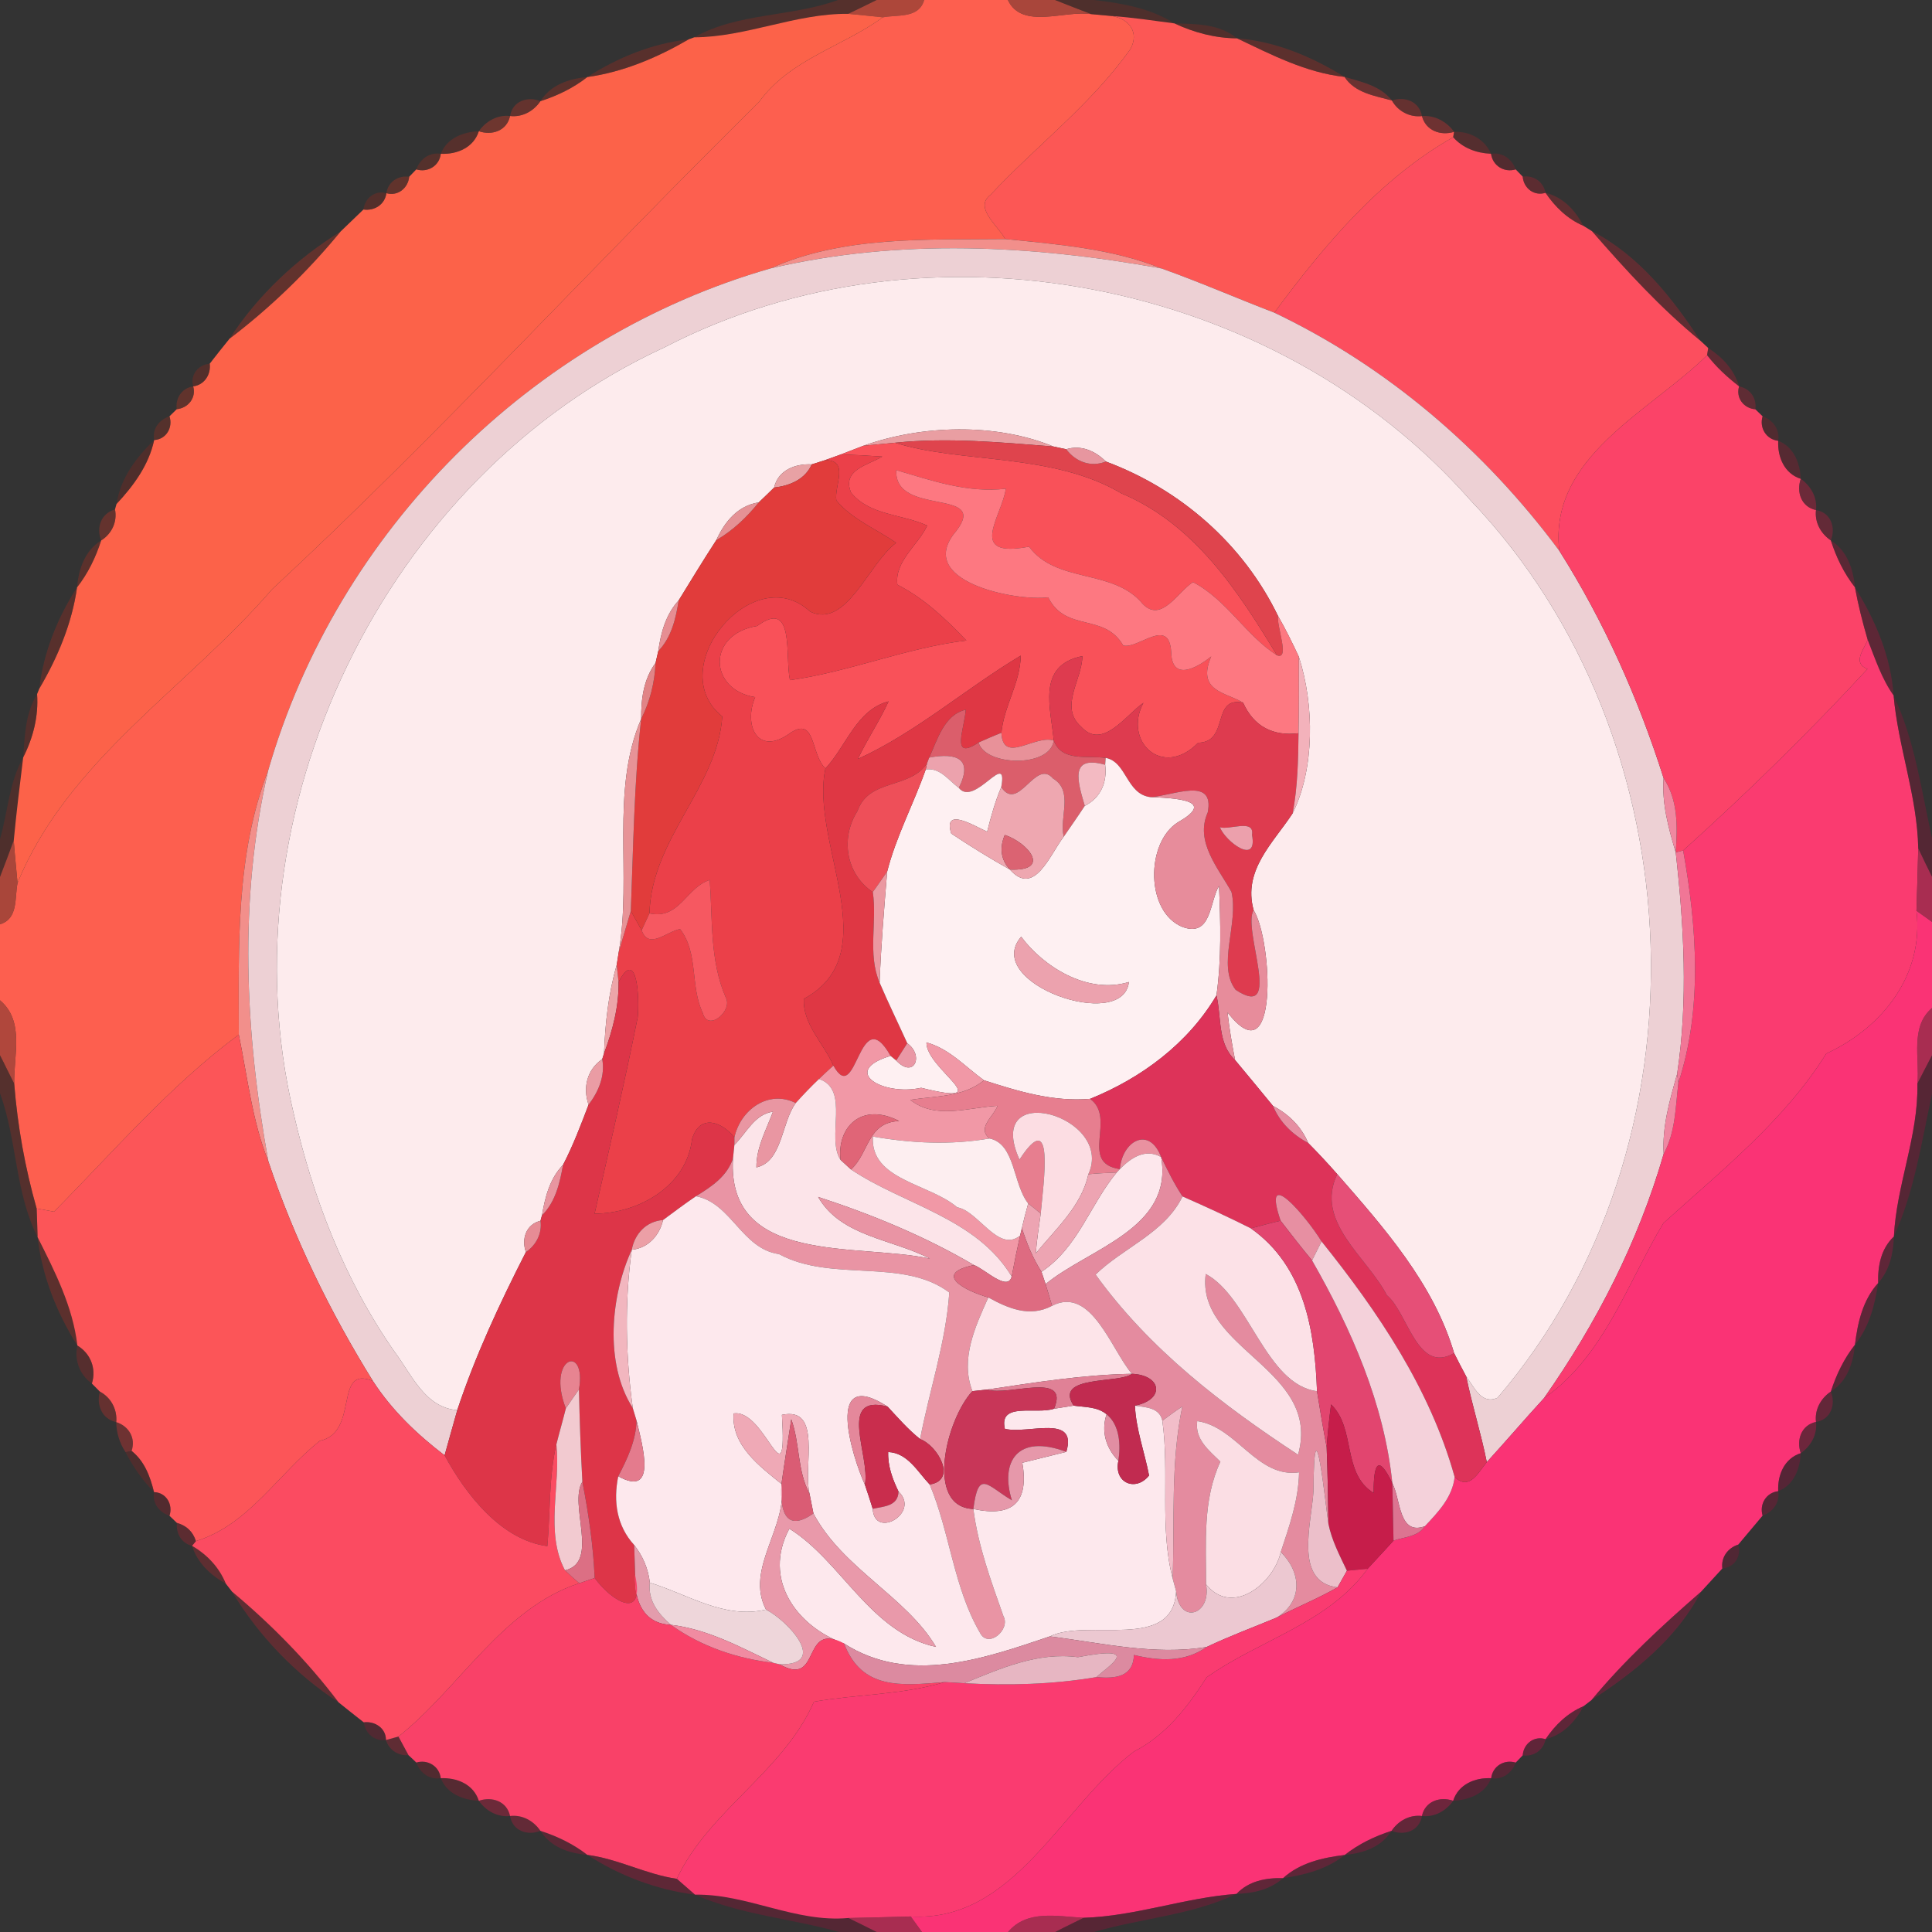 <?xml version="1.0" encoding="UTF-8" ?>
<!DOCTYPE svg PUBLIC "-//W3C//DTD SVG 1.1//EN" "http://www.w3.org/Graphics/SVG/1.1/DTD/svg11.dtd">
<svg width="250pt" height="250pt" viewBox="0 0 250 250" version="1.1" xmlns="http://www.w3.org/2000/svg">
<rect x="0" y="0" width="250" height="250" fill="#333333" stroke="none"/>
<g id="#7a2d257b">
<path fill="#7a2d25" opacity="0.48" d=" M 108.43 0.00 L 113.44 0.00 C 112.22 0.61 110.99 1.20 109.76 1.79 C 102.95 1.72 96.60 4.80 89.83 4.83 C 95.46 1.63 102.42 2.21 108.43 0.00 Z" />
</g>
<g id="#cb4c3dcc">
<path fill="#cb4c3d" opacity="0.80" d=" M 113.44 0.00 L 119.59 0.00 C 118.89 2.42 116.18 1.87 114.24 2.24 C 112.75 2.08 111.25 1.93 109.76 1.79 C 110.99 1.20 112.22 0.61 113.44 0.00 Z" />
</g>
<g id="#fd5f4fff">
<path fill="#fd5f4f" opacity="1.00" d=" M 119.59 0.00 L 130.42 0.00 C 132.25 3.89 137.81 1.28 141.23 1.83 C 141.88 1.89 143.19 2.01 143.84 2.07 C 146.12 2.42 147.45 4.19 146.28 6.34 C 141.25 13.47 134.12 18.85 128.17 25.21 C 125.97 26.87 129.20 29.26 130.07 30.93 C 119.97 31.05 109.15 30.48 99.71 34.73 C 68.68 43.64 43.64 68.69 34.70 99.71 C 30.49 110.58 30.89 122.43 30.90 133.88 C 21.99 140.48 14.75 148.96 6.99 156.79 C 6.42 156.68 5.30 156.48 4.74 156.38 C 3.24 151.10 2.27 145.70 1.84 140.24 C 1.75 136.59 3.22 132.15 0.00 129.44 L 0.00 119.60 C 2.39 118.88 1.88 116.19 2.27 114.26 C 8.76 98.37 24.30 88.92 35.23 76.23 C 57.01 56.02 77.00 34.09 98.21 13.21 C 102.22 7.65 108.96 6.08 114.24 2.24 C 116.18 1.87 118.89 2.42 119.59 0.00 Z" />
</g>
<g id="#c84b3dc9">
<path fill="#c84b3d" opacity="0.79" d=" M 130.42 0.00 L 136.53 0.00 C 138.09 0.63 139.66 1.23 141.23 1.83 C 137.81 1.28 132.25 3.89 130.42 0.00 Z" />
</g>
<g id="#70292271">
<path fill="#702922" opacity="0.44" d=" M 136.53 0.00 L 141.57 0.00 C 145.18 0.42 148.86 1.05 151.98 3.03 C 149.27 2.67 146.57 2.26 143.84 2.07 C 143.19 2.01 141.88 1.89 141.23 1.83 C 139.66 1.23 138.09 0.63 136.53 0.00 Z" />
<path fill="#702922" opacity="0.44" d=" M 0.00 108.57 C 1.02 105.04 1.17 101.26 3.00 98.01 C 2.56 101.59 2.12 105.16 1.78 108.75 C 1.20 110.33 0.61 111.91 0.00 113.48 L 0.00 108.57 Z" />
</g>
<g id="#fc6249fd">
<path fill="#fc6249" opacity="1.00" d=" M 89.83 4.83 C 96.60 4.80 102.95 1.72 109.76 1.79 C 111.25 1.93 112.75 2.08 114.24 2.24 C 108.96 6.08 102.22 7.65 98.21 13.21 C 77.00 34.09 57.01 56.02 35.23 76.23 C 24.30 88.92 8.76 98.37 2.27 114.26 C 2.10 112.42 1.91 110.59 1.78 108.75 C 2.12 105.16 2.56 101.59 3.00 98.01 C 4.29 95.47 5.00 92.68 4.80 89.82 L 5.09 89.10 C 7.46 85.07 9.32 80.66 9.97 76.00 C 11.39 74.19 12.39 72.12 13.09 69.93 C 14.46 69.08 15.20 67.52 14.88 65.92 L 15.08 65.21 C 17.29 62.85 19.26 60.17 19.95 56.94 C 21.52 56.85 22.40 55.31 21.93 53.87 C 22.16 53.64 22.63 53.18 22.87 52.95 C 24.34 52.80 25.42 51.49 25.00 50.00 C 26.45 49.80 27.31 48.47 27.14 47.06 C 27.99 45.97 28.84 44.88 29.71 43.82 C 35.01 39.79 39.83 35.12 44.05 29.98 C 45.04 29.02 46.04 28.06 47.03 27.11 C 48.45 27.32 49.80 26.47 50.00 25.00 C 51.49 25.42 52.80 24.34 52.95 22.87 C 53.18 22.63 53.64 22.16 53.87 21.92 C 55.35 22.37 56.86 21.46 57.04 19.90 C 59.13 20.00 61.28 19.11 61.96 16.98 C 63.68 17.57 65.60 16.91 66.00 15.01 C 67.59 15.19 69.05 14.39 69.93 13.09 C 72.11 12.39 74.19 11.39 76.00 9.97 C 80.66 9.32 85.06 7.45 89.10 5.10 L 89.83 4.83 Z" />
</g>
<g id="#fc5755fe">
<path fill="#fc5755" opacity="1.00" d=" M 143.84 2.07 C 146.57 2.26 149.27 2.67 151.98 3.03 C 154.52 4.22 157.25 4.94 160.07 4.96 C 164.51 7.07 169.01 9.41 173.98 9.95 C 175.34 12.04 177.89 12.39 180.11 13.00 C 180.89 14.40 182.41 15.20 184.00 15.02 C 184.49 16.90 186.40 17.60 188.16 17.06 L 188.04 17.76 C 178.55 23.12 171.31 31.79 164.90 40.46 C 160.02 38.59 155.23 36.49 150.30 34.74 C 143.91 32.16 136.86 31.62 130.07 30.93 C 129.20 29.26 125.97 26.87 128.17 25.21 C 134.12 18.85 141.25 13.47 146.28 6.34 C 147.45 4.19 146.12 2.42 143.84 2.07 Z" />
</g>
<g id="#742a2475">
<path fill="#742a24" opacity="0.46" d=" M 151.98 3.03 C 154.83 3.10 157.78 3.08 160.07 4.96 C 157.25 4.94 154.52 4.22 151.98 3.03 Z" />
</g>
<g id="#7e2f267f">
<path fill="#7e2f26" opacity="0.50" d=" M 76.00 9.97 C 79.95 7.44 84.41 5.61 89.10 5.10 C 85.06 7.45 80.66 9.32 76.00 9.97 Z" />
<path fill="#7e2f26" opacity="0.50" d=" M 5.09 89.10 C 5.62 84.42 7.44 79.95 9.97 76.00 C 9.32 80.66 7.46 85.07 5.09 89.10 Z" />
</g>
<g id="#842e2a85">
<path fill="#842e2a" opacity="0.52" d=" M 160.07 4.96 C 165.05 5.34 169.77 7.34 173.98 9.95 C 169.01 9.41 164.51 7.07 160.07 4.96 Z" />
<path fill="#842e2a" opacity="0.52" d=" M 4.86 160.08 C 7.10 164.53 9.43 169.09 10.01 174.11 C 7.33 169.87 5.44 165.08 4.86 160.08 Z" />
</g>
<g id="#81302782">
<path fill="#813027" opacity="0.51" d=" M 69.93 13.09 C 71.26 10.97 73.63 10.18 76.00 9.97 C 74.19 11.39 72.11 12.39 69.93 13.09 Z" />
<path fill="#813027" opacity="0.51" d=" M 9.97 76.00 C 10.18 73.63 10.97 71.26 13.09 69.93 C 12.39 72.12 11.39 74.19 9.97 76.00 Z" />
</g>
<g id="#93323195">
<path fill="#933231" opacity="0.58" d=" M 173.98 9.95 C 176.18 10.60 178.61 11.08 180.11 13.00 C 177.89 12.39 175.34 12.04 173.98 9.95 Z" />
</g>
<g id="#8d342a8d">
<path fill="#8d342a" opacity="0.55" d=" M 66.00 15.01 C 66.32 13.09 68.25 12.41 69.93 13.09 C 69.05 14.39 67.59 15.19 66.00 15.01 Z" />
<path fill="#8d342a" opacity="0.55" d=" M 13.09 69.93 C 12.43 68.27 13.07 66.43 14.88 65.92 C 15.20 67.52 14.46 69.08 13.09 69.93 Z" />
</g>
<g id="#8d312f8f">
<path fill="#8d312f" opacity="0.56" d=" M 180.11 13.00 C 181.80 12.43 183.66 13.14 184.00 15.02 C 182.41 15.20 180.89 14.40 180.11 13.00 Z" />
</g>
<g id="#97392d98">
<path fill="#97392d" opacity="0.60" d=" M 61.96 16.98 C 62.88 15.67 64.37 14.83 66.00 15.01 C 65.60 16.91 63.68 17.57 61.96 16.98 Z" />
</g>
<g id="#97333399">
<path fill="#973333" opacity="0.60" d=" M 184.00 15.02 C 185.66 14.89 187.20 15.73 188.16 17.06 C 186.40 17.60 184.49 16.90 184.00 15.02 Z" />
<path fill="#973333" opacity="0.60" d=" M 15.04 184.02 C 16.66 184.53 17.60 186.08 17.03 187.75 L 16.24 187.90 C 15.48 186.74 15.06 185.40 15.04 184.02 Z" />
</g>
<g id="#7c2e257d">
<path fill="#7c2e25" opacity="0.49" d=" M 57.04 19.90 C 57.83 17.87 59.92 17.07 61.96 16.98 C 61.28 19.11 59.13 20.00 57.04 19.90 Z" />
</g>
<g id="#7a282a7b">
<path fill="#7a282a" opacity="0.48" d=" M 188.16 17.06 C 190.19 16.98 192.13 18.00 192.94 19.90 C 191.10 19.83 189.28 19.17 188.04 17.76 L 188.16 17.06 Z" />
</g>
<g id="#fc4e5efe">
<path fill="#fc4e5e" opacity="1.00" d=" M 188.04 17.76 C 189.28 19.17 191.10 19.83 192.94 19.90 C 193.15 21.45 194.64 22.37 196.13 21.92 C 196.36 22.15 196.81 22.63 197.04 22.86 C 197.16 24.36 198.51 25.41 199.99 24.95 C 201.24 26.79 202.84 28.34 204.89 29.22 C 205.17 29.40 205.73 29.75 206.01 29.92 C 210.36 34.92 214.86 39.85 220.00 44.06 C 220.26 44.30 220.78 44.79 221.04 45.03 L 220.90 45.97 C 213.39 53.35 200.40 59.13 201.77 71.26 C 192.10 58.25 179.57 47.45 164.90 40.46 C 171.31 31.79 178.55 23.12 188.04 17.76 Z" />
</g>
<g id="#7a2e257b">
<path fill="#7a2e25" opacity="0.48" d=" M 53.87 21.92 C 54.34 20.57 55.58 19.67 57.04 19.90 C 56.86 21.46 55.35 22.37 53.87 21.92 Z" />
<path fill="#7a2e25" opacity="0.48" d=" M 19.95 56.94 C 19.67 55.50 20.60 54.30 21.93 53.87 C 22.40 55.31 21.52 56.85 19.95 56.94 Z" />
</g>
<g id="#75242c77">
<path fill="#75242c" opacity="0.47" d=" M 192.94 19.90 C 194.40 19.66 195.65 20.57 196.13 21.92 C 194.64 22.37 193.15 21.45 192.94 19.90 Z" />
</g>
<g id="#8935288a">
<path fill="#893528" opacity="0.54" d=" M 50.00 25.00 C 50.20 23.54 51.53 22.67 52.95 22.87 C 52.80 24.34 51.49 25.42 50.00 25.00 Z" />
<path fill="#893528" opacity="0.54" d=" M 22.87 52.95 C 22.67 51.53 23.54 50.20 25.00 50.00 C 25.42 51.49 24.34 52.80 22.87 52.95 Z" />
</g>
<g id="#83283085">
<path fill="#832830" opacity="0.52" d=" M 197.04 22.86 C 198.46 22.64 199.73 23.54 199.99 24.95 C 198.51 25.41 197.16 24.36 197.04 22.86 Z" />
</g>
<g id="#772c2478">
<path fill="#772c24" opacity="0.47" d=" M 47.03 27.11 C 47.21 25.64 48.52 24.58 50.00 25.00 C 49.80 26.47 48.45 27.32 47.03 27.11 Z" />
<path fill="#772c24" opacity="0.47" d=" M 25.00 50.00 C 24.57 48.52 25.65 47.18 27.14 47.06 C 27.31 48.47 26.45 49.80 25.00 50.00 Z" />
</g>
<g id="#852a3086">
<path fill="#852a30" opacity="0.53" d=" M 199.99 24.95 C 202.28 25.52 203.83 27.20 204.89 29.22 C 202.84 28.34 201.24 26.79 199.99 24.95 Z" />
<path fill="#852a30" opacity="0.53" d=" M 24.85 200.03 C 26.80 201.16 28.36 202.81 29.22 204.92 C 27.22 203.82 25.56 202.25 24.85 200.03 Z" />
</g>
<g id="#89332a8a">
<path fill="#89332a" opacity="0.54" d=" M 29.71 43.82 C 33.34 38.22 38.40 33.46 44.05 29.98 C 39.83 35.12 35.01 39.79 29.71 43.82 Z" />
</g>
<g id="#8829328a">
<path fill="#882932" opacity="0.54" d=" M 206.01 29.92 C 211.97 32.96 216.44 38.55 220.00 44.06 C 214.86 39.85 210.36 34.92 206.01 29.92 Z" />
<path fill="#882932" opacity="0.54" d=" M 30.02 205.95 C 35.12 210.21 39.81 214.98 43.82 220.29 C 38.24 216.65 33.43 211.64 30.02 205.95 Z" />
</g>
<g id="#f28f8bff">
<path fill="#f28f8b" opacity="1.00" d=" M 99.71 34.73 C 109.15 30.48 119.97 31.05 130.07 30.93 C 136.86 31.62 143.91 32.16 150.30 34.74 C 133.56 31.72 116.44 30.81 99.71 34.73 Z" />
<path fill="#f28f8b" opacity="1.00" d=" M 30.90 133.88 C 30.89 122.43 30.49 110.58 34.70 99.71 C 30.85 116.45 31.71 133.55 34.73 150.30 C 32.63 145.07 32.03 139.37 30.90 133.88 Z" />
</g>
<g id="#edd0d4ff">
<path fill="#edd0d4" opacity="1.00" d=" M 99.71 34.73 C 116.44 30.81 133.56 31.72 150.30 34.74 C 155.23 36.49 160.02 38.59 164.90 40.46 C 179.57 47.45 192.10 58.25 201.77 71.26 C 207.57 80.43 211.99 90.36 215.27 100.69 C 215.03 103.99 215.90 107.16 216.84 110.30 C 217.90 119.82 218.46 129.45 217.02 138.97 C 216.07 142.34 215.07 145.77 215.28 149.31 C 211.99 160.68 206.59 171.23 199.79 180.92 C 197.29 183.65 194.88 186.47 192.39 189.20 C 191.65 185.47 190.49 181.85 189.73 178.12 C 190.75 179.45 191.67 181.82 193.78 180.87 C 221.69 148.30 219.86 95.71 190.27 64.73 C 165.02 36.02 119.98 27.32 85.98 44.95 C 49.66 61.65 28.82 105.13 37.97 143.95 C 40.47 154.95 44.58 165.66 51.07 174.94 C 53.26 177.83 54.97 182.15 59.17 182.47 C 58.63 184.42 58.06 186.37 57.53 188.32 C 53.96 185.60 50.71 182.49 48.26 178.71 C 42.71 169.77 38.09 160.29 34.73 150.30 C 31.71 133.55 30.85 116.45 34.70 99.71 C 43.64 68.69 68.68 43.64 99.71 34.73 Z" />
</g>
<g id="#fdebedff">
<path fill="#fdebed" opacity="1.00" d=" M 85.98 44.95 C 119.98 27.32 165.02 36.02 190.27 64.73 C 219.86 95.71 221.69 148.30 193.78 180.87 C 191.67 181.82 190.75 179.45 189.73 178.12 C 189.19 177.12 188.67 176.10 188.16 175.09 C 185.51 166.10 179.08 158.85 173.04 151.93 C 171.82 150.55 170.57 149.20 169.28 147.90 C 168.39 145.76 166.74 144.17 164.72 143.10 C 163.10 141.11 161.46 139.15 159.82 137.17 C 159.42 135.13 159.07 133.07 158.84 131.00 C 165.50 139.63 164.67 121.69 162.22 117.77 C 160.79 112.60 164.77 109.06 167.27 105.24 C 170.13 99.46 170.09 91.25 168.07 84.98 C 167.23 83.19 166.36 81.40 165.37 79.69 C 160.86 70.38 152.74 63.31 143.10 59.72 C 141.73 58.35 139.90 57.54 137.97 58.13 C 137.55 58.05 136.73 57.87 136.32 57.78 C 128.83 54.71 119.29 54.97 111.72 57.68 C 110.75 58.05 109.78 58.42 108.82 58.80 C 108.30 58.99 107.26 59.36 106.74 59.55 C 106.32 59.68 105.47 59.95 105.04 60.09 C 102.92 59.98 100.68 60.83 100.17 63.09 C 99.51 63.74 98.85 64.38 98.18 65.01 C 95.46 65.43 93.77 67.52 92.69 69.89 C 91.02 72.46 89.42 75.08 87.82 77.69 C 86.15 79.50 85.51 81.88 85.18 84.25 C 85.09 84.64 84.92 85.40 84.83 85.78 C 83.28 87.89 82.94 90.46 82.97 93.02 C 78.95 102.30 81.78 113.25 80.07 123.16 C 80.00 123.59 79.87 124.44 79.80 124.86 C 78.72 128.60 78.31 132.43 78.16 136.31 L 77.93 137.05 C 75.96 138.40 75.39 140.73 76.16 142.95 C 75.16 145.58 74.16 148.22 72.86 150.73 C 71.14 152.50 70.53 154.90 70.13 157.27 L 69.94 157.97 C 68.07 158.42 67.45 160.32 68.05 162.02 C 64.67 168.64 61.51 175.40 59.17 182.47 C 54.97 182.15 53.26 177.83 51.07 174.94 C 44.58 165.66 40.47 154.95 37.97 143.95 C 28.82 105.13 49.66 61.65 85.98 44.95 Z" />
</g>
<g id="#84243486">
<path fill="#842434" opacity="0.53" d=" M 221.04 45.03 C 222.89 46.23 224.41 47.84 225.04 50.00 C 223.51 48.82 222.08 47.50 220.90 45.97 L 221.04 45.03 Z" />
</g>
<g id="#fb4368fe">
<path fill="#fb4368" opacity="1.00" d=" M 201.77 71.26 C 200.40 59.13 213.39 53.35 220.90 45.97 C 222.08 47.50 223.51 48.82 225.04 50.00 C 224.59 51.48 225.63 52.84 227.14 52.96 C 227.37 53.19 227.85 53.64 228.08 53.87 C 227.63 55.35 228.54 56.86 230.10 57.04 C 230.00 59.13 230.89 61.28 233.02 61.96 C 232.43 63.68 233.09 65.60 234.99 66.00 C 234.80 67.59 235.61 69.05 236.91 69.93 C 237.61 72.12 238.61 74.19 240.03 76.00 C 240.45 78.30 241.03 80.56 241.68 82.80 C 241.17 84.09 239.65 85.78 241.65 86.57 C 234.08 94.77 226.09 102.59 217.80 110.05 L 216.84 110.30 C 217.07 106.94 217.16 103.57 215.27 100.69 C 211.99 90.36 207.57 80.43 201.77 71.26 Z" />
</g>
<g id="#87263588">
<path fill="#872635" opacity="0.53" d=" M 225.04 50.00 C 226.46 50.27 227.35 51.53 227.14 52.96 C 225.63 52.84 224.59 51.48 225.04 50.00 Z" />
<path fill="#872635" opacity="0.53" d=" M 49.94 225.16 C 50.35 225.05 51.15 224.83 51.56 224.71 C 51.88 225.32 52.54 226.52 52.86 227.12 C 51.52 227.22 50.34 226.45 49.94 225.16 Z" />
</g>
<g id="#74212d76">
<path fill="#74212d" opacity="0.46" d=" M 228.08 53.87 C 229.43 54.34 230.33 55.58 230.10 57.04 C 228.54 56.86 227.63 55.35 228.08 53.87 Z" />
<path fill="#74212d" opacity="0.46" d=" M 53.87 228.07 C 55.35 227.63 56.85 228.54 57.04 230.10 C 55.58 230.33 54.33 229.42 53.87 228.07 Z" />
</g>
<g id="#e99ea2ff">
<path fill="#e99ea2" opacity="1.00" d=" M 111.72 57.68 C 119.29 54.97 128.83 54.71 136.32 57.78 C 129.50 57.24 122.65 56.59 115.82 57.29 C 114.45 57.41 113.09 57.56 111.72 57.68 Z" />
</g>
<g id="#712a2272">
<path fill="#712a22" opacity="0.45" d=" M 15.08 65.21 C 15.58 61.91 17.61 59.21 19.95 56.94 C 19.26 60.17 17.29 62.85 15.08 65.21 Z" />
</g>
<g id="#f95159ff">
<path fill="#f95159" opacity="1.00" d=" M 111.72 57.68 C 113.09 57.56 114.45 57.41 115.82 57.29 C 124.31 60.00 136.22 58.55 145.12 63.85 C 154.51 67.78 160.18 76.41 165.23 84.79 C 161.17 82.18 158.73 77.60 154.38 75.33 C 152.43 76.52 150.31 80.67 147.87 78.15 C 144.08 73.54 136.73 75.57 133.16 70.74 C 125.02 72.29 129.65 66.83 130.15 63.24 C 125.19 63.82 120.60 62.19 115.98 60.84 C 115.68 66.92 128.08 63.06 123.73 68.72 C 118.18 75.21 131.38 77.83 135.64 77.30 C 137.93 81.87 142.86 79.25 145.35 83.53 C 147.30 84.02 151.29 79.74 151.55 84.38 C 151.63 88.23 154.88 86.45 156.73 84.94 C 154.79 89.48 158.63 89.56 160.86 90.93 C 156.70 90.05 159.13 96.05 155.04 96.11 C 150.43 100.82 145.30 95.92 147.96 90.94 C 145.70 92.50 142.68 97.10 139.91 94.05 C 137.01 91.49 140.02 88.00 140.06 84.90 C 134.04 86.10 136.02 91.78 136.35 95.82 C 133.89 95.04 129.77 98.95 129.58 94.82 C 129.91 91.35 132.04 88.35 132.08 84.84 C 124.96 89.10 118.57 94.76 111.01 98.21 C 112.21 95.66 113.81 93.32 114.98 90.76 C 110.84 91.82 109.50 96.58 106.81 99.44 C 104.83 97.58 105.63 92.39 102.02 95.02 C 97.93 97.81 96.21 93.72 97.72 90.21 C 91.70 89.28 91.43 82.05 97.98 81.00 C 102.90 77.37 101.54 84.93 102.22 88.01 C 109.92 86.94 117.26 83.82 125.05 82.88 C 122.39 80.10 119.58 77.42 116.12 75.66 C 115.73 72.62 118.79 70.57 119.98 68.01 C 116.74 66.51 112.54 66.72 110.13 63.75 C 108.91 60.79 112.27 60.21 114.17 59.08 C 112.39 58.96 110.60 58.86 108.82 58.80 C 109.78 58.42 110.75 58.05 111.72 57.68 Z" />
</g>
<g id="#df444dff">
<path fill="#df444d" opacity="1.00" d=" M 115.82 57.29 C 122.65 56.59 129.50 57.24 136.32 57.78 C 136.73 57.87 137.55 58.05 137.97 58.13 C 139.18 59.75 141.16 60.51 143.10 59.72 C 152.74 63.31 160.86 70.38 165.37 79.69 C 165.18 81.05 166.96 85.47 165.23 84.79 C 160.18 76.41 154.51 67.78 145.12 63.85 C 136.22 58.55 124.31 60.00 115.82 57.29 Z" />
</g>
<g id="#7b22317d">
<path fill="#7b2231" opacity="0.49" d=" M 230.10 57.04 C 232.13 57.83 232.92 59.92 233.02 61.96 C 230.89 61.28 230.00 59.13 230.10 57.04 Z" />
<path fill="#7b2231" opacity="0.49" d=" M 57.04 230.10 C 59.13 230.00 61.28 230.89 61.96 233.02 C 59.92 232.92 57.83 232.12 57.04 230.10 Z" />
</g>
<g id="#e7969fff">
<path fill="#e7969f" opacity="1.00" d=" M 137.97 58.13 C 139.90 57.54 141.73 58.35 143.10 59.72 C 141.16 60.51 139.18 59.75 137.97 58.13 Z" />
</g>
<g id="#eb4049ff">
<path fill="#eb4049" opacity="1.00" d=" M 106.74 59.55 C 107.26 59.36 108.30 58.99 108.82 58.80 C 110.60 58.86 112.39 58.96 114.17 59.08 C 112.27 60.21 108.91 60.79 110.13 63.75 C 112.54 66.72 116.74 66.51 119.98 68.01 C 118.79 70.57 115.73 72.62 116.12 75.66 C 119.58 77.42 122.39 80.10 125.05 82.88 C 117.26 83.82 109.92 86.94 102.22 88.01 C 101.54 84.93 102.90 77.37 97.98 81.00 C 91.43 82.05 91.70 89.28 97.72 90.21 C 96.21 93.72 97.93 97.81 102.02 95.02 C 105.63 92.39 104.83 97.58 106.81 99.44 C 104.76 109.03 114.87 123.38 104.02 129.25 C 103.85 132.54 106.61 135.02 107.84 137.89 C 107.21 138.46 106.59 139.03 105.98 139.62 C 104.93 140.61 103.94 141.66 102.97 142.73 C 99.43 140.96 95.80 143.61 95.03 147.19 C 93.33 145.06 90.53 144.15 89.55 147.40 C 88.86 153.48 82.65 157.02 76.94 157.05 C 78.85 148.61 80.81 140.15 82.52 131.63 C 82.75 129.34 82.50 122.42 80.04 127.07 C 79.98 126.52 79.86 125.41 79.80 124.86 C 79.87 124.44 80.00 123.59 80.07 123.16 C 80.46 121.84 81.24 119.20 81.63 117.88 C 81.98 118.50 82.68 119.75 83.03 120.37 C 83.92 122.95 86.28 120.53 88.00 120.22 C 90.42 123.33 89.28 127.64 90.94 131.07 C 91.58 133.61 94.87 130.77 93.92 129.09 C 91.83 124.30 92.22 118.98 91.84 113.87 C 88.81 114.80 87.92 119.05 84.04 118.19 C 84.29 108.53 92.86 101.80 93.46 92.71 C 85.68 86.48 97.49 72.28 104.84 79.15 C 109.57 81.36 112.34 72.95 115.96 70.24 C 113.37 68.43 110.27 67.23 108.22 64.75 C 107.93 62.83 109.97 59.50 106.74 59.55 Z" />
</g>
<g id="#e8a1a4ff">
<path fill="#e8a1a4" opacity="1.00" d=" M 100.17 63.09 C 100.68 60.83 102.92 59.98 105.04 60.09 C 104.18 62.05 102.17 62.86 100.17 63.09 Z" />
</g>
<g id="#e13c3bff">
<path fill="#e13c3b" opacity="1.00" d=" M 105.04 60.09 C 105.47 59.95 106.32 59.68 106.74 59.55 C 109.97 59.50 107.93 62.83 108.22 64.75 C 110.27 67.23 113.37 68.43 115.96 70.24 C 112.34 72.95 109.57 81.36 104.84 79.15 C 97.49 72.28 85.68 86.48 93.46 92.71 C 92.86 101.80 84.29 108.53 84.04 118.19 C 83.79 118.73 83.28 119.82 83.03 120.37 C 82.68 119.75 81.98 118.50 81.63 117.88 C 81.95 109.59 82.05 101.27 82.97 93.02 C 84.11 90.77 84.72 88.30 84.83 85.78 C 84.92 85.40 85.09 84.64 85.18 84.25 C 86.89 82.47 87.45 80.06 87.82 77.69 C 89.42 75.08 91.02 72.46 92.69 69.89 C 94.84 68.65 96.63 66.93 98.18 65.01 C 98.85 64.38 99.51 63.74 100.17 63.09 C 102.17 62.86 104.18 62.05 105.04 60.09 Z" />
</g>
<g id="#fd7881ff">
<path fill="#fd7881" opacity="1.00" d=" M 115.98 60.84 C 120.60 62.19 125.19 63.82 130.15 63.24 C 129.65 66.83 125.02 72.29 133.16 70.74 C 136.73 75.57 144.08 73.54 147.87 78.15 C 150.31 80.67 152.43 76.52 154.38 75.33 C 158.73 77.60 161.17 82.18 165.23 84.79 C 166.96 85.47 165.18 81.05 165.37 79.69 C 166.36 81.40 167.23 83.19 168.07 84.98 C 168.08 88.28 168.10 91.58 168.03 94.88 C 164.73 95.29 162.24 94.01 160.86 90.93 C 158.63 89.56 154.79 89.48 156.73 84.94 C 154.88 86.45 151.63 88.23 151.55 84.38 C 151.29 79.74 147.30 84.02 145.35 83.53 C 142.86 79.25 137.93 81.87 135.64 77.30 C 131.38 77.83 118.18 75.21 123.73 68.72 C 128.08 63.06 115.68 66.92 115.98 60.84 Z" />
</g>
<g id="#94253e96">
<path fill="#94253e" opacity="0.59" d=" M 233.02 61.96 C 234.33 62.88 235.17 64.37 234.99 66.00 C 233.09 65.60 232.43 63.68 233.02 61.96 Z" />
<path fill="#94253e" opacity="0.59" d=" M 61.96 233.02 C 63.68 232.43 65.60 233.09 66.00 234.99 C 64.37 235.17 62.88 234.33 61.96 233.02 Z" />
</g>
<g id="#e59195ff">
<path fill="#e59195" opacity="1.00" d=" M 92.69 69.89 C 93.77 67.52 95.46 65.43 98.18 65.01 C 96.63 66.93 94.84 68.65 92.69 69.89 Z" />
</g>
<g id="#8a233a8d">
<path fill="#8a233a" opacity="0.55" d=" M 234.99 66.00 C 236.91 66.32 237.58 68.25 236.91 69.93 C 235.61 69.05 234.80 67.59 234.99 66.00 Z" />
<path fill="#8a233a" opacity="0.55" d=" M 66.00 234.99 C 67.59 234.80 69.05 235.61 69.93 236.91 C 68.25 237.58 66.32 236.91 66.00 234.99 Z" />
</g>
<g id="#801e3782">
<path fill="#801e37" opacity="0.51" d=" M 236.91 69.93 C 239.03 71.26 239.81 73.63 240.03 76.00 C 238.61 74.19 237.61 72.12 236.91 69.93 Z" />
<path fill="#801e37" opacity="0.51" d=" M 69.93 236.91 C 72.11 237.61 74.19 238.61 76.00 240.02 C 73.63 239.82 71.26 239.03 69.93 236.91 Z" />
</g>
<g id="#831e3a86">
<path fill="#831e3a" opacity="0.53" d=" M 240.03 76.00 C 242.67 80.23 244.70 84.98 245.03 90.00 C 243.48 87.82 242.65 85.26 241.68 82.80 C 241.03 80.56 240.45 78.30 240.03 76.00 Z" />
</g>
<g id="#e68e93ff">
<path fill="#e68e93" opacity="1.00" d=" M 85.18 84.25 C 85.51 81.88 86.15 79.50 87.82 77.69 C 87.45 80.06 86.89 82.47 85.18 84.25 Z" />
</g>
<g id="#fa3b70fe">
<path fill="#fa3b70" opacity="1.00" d=" M 241.65 86.57 C 239.65 85.78 241.17 84.09 241.68 82.80 C 242.65 85.26 243.48 87.82 245.03 90.00 C 245.62 96.67 248.09 103.02 248.22 109.77 C 248.15 112.46 248.08 115.16 247.99 117.86 C 248.97 126.11 243.64 132.96 236.32 136.33 C 230.90 145.01 222.70 151.52 215.24 158.28 C 210.59 166.02 207.52 175.59 199.79 180.92 C 206.59 171.23 211.99 160.68 215.28 149.31 C 216.82 146.49 216.81 143.24 217.18 140.12 C 220.33 130.53 219.57 119.89 217.80 110.05 C 226.09 102.59 234.08 94.77 241.65 86.57 Z" />
</g>
<g id="#df3744ff">
<path fill="#df3744" opacity="1.00" d=" M 111.01 98.21 C 118.57 94.76 124.96 89.10 132.08 84.84 C 132.04 88.35 129.91 91.35 129.58 94.82 C 128.58 95.22 127.60 95.64 126.63 96.08 C 122.90 98.58 124.85 94.15 124.96 91.84 C 122.18 92.48 121.30 95.72 120.24 98.03 L 119.95 98.80 C 117.65 102.16 112.43 100.71 110.95 104.96 C 108.69 108.52 109.52 113.15 112.94 115.43 C 113.52 119.24 112.24 123.49 113.82 127.15 C 114.95 129.79 116.21 132.37 117.40 134.99 C 117.04 135.55 116.32 136.67 115.97 137.23 L 115.24 136.63 C 111.09 129.31 110.92 143.46 107.84 137.89 C 106.61 135.02 103.85 132.54 104.02 129.25 C 114.87 123.38 104.76 109.03 106.81 99.44 C 109.50 96.58 110.84 91.82 114.98 90.76 C 113.81 93.32 112.21 95.66 111.01 98.21 Z" />
</g>
<g id="#de3b4fff">
<path fill="#de3b4f" opacity="1.00" d=" M 136.35 95.82 C 136.02 91.78 134.04 86.10 140.06 84.90 C 140.02 88.00 137.01 91.49 139.91 94.05 C 142.68 97.10 145.70 92.50 147.96 90.94 C 145.30 95.92 150.43 100.82 155.04 96.11 C 159.13 96.05 156.70 90.05 160.86 90.93 C 162.24 94.01 164.73 95.29 168.03 94.88 C 167.99 98.34 167.92 101.83 167.27 105.24 C 164.77 109.06 160.79 112.60 162.22 117.77 C 160.70 120.18 166.15 132.19 159.90 128.09 C 157.44 124.96 160.32 119.47 159.35 115.41 C 157.61 112.28 154.60 108.90 156.28 105.13 C 157.21 100.41 151.84 102.97 148.86 103.15 C 145.73 102.76 145.81 98.58 143.07 98.07 C 140.56 97.73 137.41 98.60 136.35 95.82 M 157.85 107.04 C 158.58 108.92 162.78 112.05 162.01 108.03 C 162.37 105.90 159.05 107.45 157.85 107.04 Z" />
</g>
<g id="#f3b2bbff">
<path fill="#f3b2bb" opacity="1.00" d=" M 168.07 84.98 C 170.09 91.25 170.13 99.46 167.27 105.24 C 167.92 101.83 167.99 98.34 168.03 94.88 C 168.10 91.58 168.08 88.28 168.07 84.98 Z" />
</g>
<g id="#e18486ff">
<path fill="#e18486" opacity="1.00" d=" M 82.97 93.02 C 82.94 90.46 83.28 87.89 84.83 85.78 C 84.72 88.30 84.11 90.77 82.97 93.02 Z" />
</g>
<g id="#742b2375">
<path fill="#742b23" opacity="0.46" d=" M 3.00 98.01 C 3.20 95.17 3.28 92.29 4.80 89.82 C 5.00 92.68 4.29 95.47 3.00 98.01 Z" />
</g>
<g id="#771a357a">
<path fill="#771a35" opacity="0.48" d=" M 245.03 90.00 C 247.78 95.77 248.62 102.26 250.00 108.43 L 250.00 113.45 C 249.39 112.23 248.80 111.00 248.22 109.77 C 248.09 103.02 245.62 96.67 245.03 90.00 Z" />
<path fill="#771a35" opacity="0.48" d=" M 89.93 245.17 C 96.71 245.05 102.91 248.82 109.78 248.19 C 111.00 248.79 112.23 249.38 113.44 250.00 L 108.57 250.00 C 102.41 248.25 95.84 247.79 89.93 245.17 Z" />
</g>
<g id="#db5e6bff">
<path fill="#db5e6b" opacity="1.00" d=" M 120.24 98.03 C 121.30 95.72 122.18 92.48 124.96 91.84 C 124.85 94.15 122.90 98.58 126.63 96.08 C 127.49 99.17 135.92 99.36 136.35 95.82 C 137.41 98.60 140.56 97.73 143.07 98.07 L 143.01 98.96 C 138.34 97.65 139.45 101.12 140.37 104.28 C 139.49 105.63 138.56 106.94 137.65 108.27 C 137.03 105.75 138.97 102.36 136.26 100.74 C 133.99 98.08 131.80 105.21 129.56 101.85 C 130.48 96.84 126.11 104.52 124.07 101.95 C 125.94 98.22 123.86 97.35 120.24 98.03 Z" />
</g>
<g id="#e79397ff">
<path fill="#e79397" opacity="1.00" d=" M 80.07 123.16 C 81.78 113.25 78.95 102.30 82.97 93.02 C 82.05 101.27 81.95 109.59 81.63 117.88 C 81.24 119.20 80.46 121.84 80.07 123.16 Z" />
</g>
<g id="#e89199ff">
<path fill="#e89199" opacity="1.00" d=" M 126.63 96.08 C 127.60 95.64 128.58 95.22 129.58 94.82 C 129.77 98.95 133.89 95.04 136.35 95.82 C 135.92 99.36 127.49 99.17 126.63 96.08 Z" />
</g>
<g id="#eca2adff">
<path fill="#eca2ad" opacity="1.00" d=" M 120.24 98.03 C 123.86 97.35 125.94 98.22 124.07 101.95 C 122.72 100.96 121.67 99.31 119.79 99.57 L 119.95 98.80 L 120.24 98.03 Z" />
</g>
<g id="#fef0f2ff">
<path fill="#fef0f2" opacity="1.00" d=" M 143.07 98.07 C 145.81 98.58 145.73 102.76 148.86 103.15 C 153.67 103.29 156.80 103.91 152.41 106.41 C 148.23 109.04 148.20 118.11 153.10 119.98 C 156.77 121.23 156.49 116.79 157.74 114.62 C 157.94 119.34 158.07 124.11 157.41 128.80 C 153.72 135.04 147.70 139.50 141.06 142.19 C 136.28 142.60 131.78 141.22 127.33 139.79 C 124.93 138.06 122.82 135.68 119.88 134.89 C 119.83 138.39 129.53 143.33 119.20 140.76 C 114.23 141.86 108.67 138.60 115.24 136.63 L 115.97 137.23 C 118.26 139.65 119.63 136.61 117.40 134.99 C 116.21 132.37 114.95 129.79 113.82 127.15 C 114.00 122.34 114.41 117.56 114.80 112.78 C 115.97 108.20 118.23 104.01 119.79 99.57 C 121.67 99.31 122.72 100.96 124.07 101.95 C 126.11 104.52 130.48 96.84 129.56 101.85 C 128.77 103.71 128.23 105.66 127.74 107.62 C 126.16 106.93 121.97 104.29 123.09 107.86 C 125.56 109.51 128.08 111.06 130.68 112.52 C 133.86 116.12 135.87 110.54 137.65 108.27 C 138.56 106.94 139.49 105.63 140.37 104.28 C 142.43 103.22 143.29 101.25 143.01 98.96 L 143.07 98.07 M 132.14 121.21 C 126.98 127.19 145.33 133.64 146.08 127.07 C 140.66 128.73 134.94 125.00 132.14 121.21 Z" />
</g>
<g id="#ee4f59ff">
<path fill="#ee4f59" opacity="1.00" d=" M 110.95 104.96 C 112.43 100.71 117.65 102.16 119.95 98.80 L 119.79 99.57 C 118.23 104.01 115.97 108.20 114.80 112.78 C 114.19 113.67 113.57 114.55 112.94 115.43 C 109.52 113.15 108.69 108.52 110.95 104.96 Z" />
</g>
<g id="#f3bac2ff">
<path fill="#f3bac2" opacity="1.00" d=" M 140.37 104.28 C 139.45 101.12 138.34 97.65 143.01 98.96 C 143.29 101.25 142.43 103.22 140.37 104.28 Z" />
</g>
<g id="#eea7b0ff">
<path fill="#eea7b0" opacity="1.00" d=" M 129.56 101.85 C 131.80 105.21 133.99 98.08 136.26 100.74 C 138.97 102.36 137.03 105.75 137.65 108.27 C 135.87 110.54 133.86 116.12 130.68 112.52 C 136.10 112.75 133.07 109.06 130.02 108.04 C 129.34 109.62 129.46 111.24 130.68 112.52 C 128.08 111.06 125.56 109.51 123.09 107.86 C 121.97 104.29 126.16 106.93 127.74 107.62 C 128.23 105.66 128.77 103.71 129.56 101.85 Z" />
</g>
<g id="#ef88a0ff">
<path fill="#ef88a0" opacity="1.00" d=" M 215.27 100.69 C 217.16 103.57 217.07 106.94 216.84 110.30 C 215.90 107.16 215.03 103.99 215.27 100.69 Z" />
</g>
<g id="#e78c9bff">
<path fill="#e78c9b" opacity="1.00" d=" M 148.86 103.15 C 151.84 102.97 157.21 100.41 156.28 105.13 C 154.60 108.90 157.61 112.28 159.35 115.41 C 160.32 119.47 157.44 124.96 159.90 128.09 C 166.15 132.19 160.70 120.18 162.22 117.77 C 164.67 121.69 165.50 139.63 158.84 131.00 C 159.07 133.07 159.42 135.13 159.82 137.17 C 157.52 135.03 158.08 131.64 157.41 128.80 C 158.07 124.11 157.94 119.34 157.74 114.62 C 156.49 116.79 156.77 121.23 153.10 119.98 C 148.20 118.11 148.23 109.04 152.41 106.41 C 156.80 103.91 153.67 103.29 148.86 103.15 Z" />
</g>
<g id="#eca0acff">
<path fill="#eca0ac" opacity="1.00" d=" M 157.85 107.04 C 159.05 107.45 162.37 105.90 162.01 108.03 C 162.78 112.05 158.58 108.92 157.85 107.04 Z" />
</g>
<g id="#db6372ff">
<path fill="#db6372" opacity="1.00" d=" M 130.02 108.04 C 133.07 109.06 136.10 112.75 130.68 112.52 C 129.46 111.24 129.34 109.62 130.02 108.04 Z" />
</g>
<g id="#c84b3cc9">
<path fill="#c84b3c" opacity="0.79" d=" M 0.00 113.48 C 0.61 111.91 1.20 110.33 1.78 108.75 C 1.91 110.59 2.10 112.42 2.27 114.26 C 1.88 116.19 2.39 118.88 0.00 119.60 L 0.00 113.48 Z" />
</g>
<g id="#f17696ff">
<path fill="#f17696" opacity="1.00" d=" M 216.84 110.30 L 217.80 110.05 C 219.57 119.89 220.33 130.53 217.18 140.12 L 217.02 138.97 C 218.46 129.45 217.90 119.82 216.84 110.30 Z" />
</g>
<g id="#c62b59c9">
<path fill="#c62b59" opacity="0.79" d=" M 248.22 109.77 C 248.80 111.00 249.39 112.23 250.00 113.45 L 250.00 119.29 C 249.50 118.93 248.49 118.21 247.99 117.86 C 248.08 115.16 248.15 112.46 248.22 109.77 Z" />
<path fill="#c62b59" opacity="0.79" d=" M 248.11 140.23 C 248.42 136.90 247.14 132.88 250.00 130.43 L 250.00 136.57 C 249.36 137.78 248.74 139.01 248.11 140.23 Z" />
<path fill="#c62b59" opacity="0.79" d=" M 109.78 248.19 C 112.47 248.13 115.16 248.07 117.85 247.99 C 118.21 248.49 118.93 249.50 119.30 250.00 L 113.44 250.00 C 112.23 249.38 111.00 248.79 109.78 248.19 Z" />
<path fill="#c62b59" opacity="0.79" d=" M 130.44 250.00 C 132.91 247.07 136.79 247.99 140.24 248.16 C 139.01 248.78 137.77 249.36 136.56 250.00 L 130.44 250.00 Z" />
</g>
<g id="#eb98a1ff">
<path fill="#eb98a1" opacity="1.00" d=" M 112.94 115.43 C 113.57 114.55 114.19 113.67 114.80 112.78 C 114.41 117.56 114.00 122.34 113.82 127.15 C 112.24 123.49 113.52 119.24 112.94 115.43 Z" />
</g>
<g id="#f65861ff">
<path fill="#f65861" opacity="1.00" d=" M 84.04 118.19 C 87.92 119.05 88.81 114.80 91.84 113.87 C 92.22 118.98 91.83 124.30 93.92 129.09 C 94.87 130.77 91.58 133.61 90.94 131.07 C 89.28 127.64 90.42 123.33 88.00 120.22 C 86.28 120.53 83.92 122.95 83.03 120.37 C 83.28 119.82 83.79 118.73 84.04 118.19 Z" />
</g>
<g id="#fa3375fe">
<path fill="#fa3375" opacity="1.00" d=" M 247.99 117.86 C 248.49 118.21 249.50 118.93 250.00 119.29 L 250.00 130.43 C 247.14 132.88 248.42 136.90 248.11 140.23 C 248.25 147.00 245.40 153.31 245.07 160.00 C 243.39 161.60 242.98 163.79 243.03 166.03 C 241.04 168.22 240.38 171.15 240.03 174.01 C 238.61 175.81 237.61 177.89 236.91 180.07 C 235.61 180.94 234.80 182.41 234.99 184.00 C 233.09 184.40 232.43 186.32 233.02 188.04 C 230.89 188.72 230.00 190.86 230.10 192.96 C 228.54 193.14 227.64 194.65 228.08 196.12 C 227.03 197.37 225.97 198.62 224.93 199.87 C 223.58 200.30 222.68 201.52 222.87 202.96 C 221.94 203.97 221.02 204.97 220.10 205.98 C 215.10 210.33 210.19 214.86 205.95 219.98 C 205.69 220.18 205.17 220.58 204.91 220.78 C 202.85 221.66 201.23 223.20 200.00 225.05 C 198.51 224.58 197.15 225.63 197.04 227.14 C 196.81 227.37 196.36 227.85 196.13 228.08 C 194.65 227.63 193.14 228.54 192.96 230.10 C 190.86 230.00 188.72 230.89 188.04 233.02 C 186.32 232.43 184.40 233.09 184.00 234.99 C 182.41 234.80 180.94 235.61 180.07 236.91 C 177.89 237.61 175.81 238.61 174.01 240.03 C 171.15 240.38 168.22 241.04 166.03 243.03 C 163.79 242.98 161.60 243.39 160.00 245.07 C 153.33 245.55 146.96 247.95 140.24 248.16 C 136.79 247.99 132.91 247.07 130.44 250.00 L 119.30 250.00 C 118.93 249.50 118.21 248.49 117.85 247.99 C 131.23 248.77 137.25 233.87 146.73 226.65 C 150.88 224.53 153.70 220.86 156.14 217.05 C 162.96 212.20 171.87 210.06 176.98 202.99 C 178.09 201.77 179.23 200.58 180.32 199.35 C 181.73 198.88 183.48 198.86 184.38 197.49 C 186.09 195.67 187.95 193.74 188.23 191.12 C 190.13 192.93 191.25 190.59 192.39 189.20 C 194.88 186.47 197.29 183.65 199.79 180.92 C 207.52 175.59 210.59 166.02 215.24 158.28 C 222.70 151.52 230.90 145.01 236.32 136.33 C 243.64 132.96 248.97 126.11 247.99 117.86 Z" />
</g>
<g id="#eca2aeff">
<path fill="#eca2ae" opacity="1.00" d=" M 132.14 121.21 C 134.94 125.00 140.66 128.73 146.08 127.07 C 145.33 133.64 126.98 127.19 132.14 121.21 Z" />
</g>
<g id="#eca5a9ff">
<path fill="#eca5a9" opacity="1.00" d=" M 78.16 136.31 C 78.31 132.43 78.72 128.60 79.80 124.86 C 79.86 125.41 79.98 126.52 80.04 127.07 C 80.09 130.26 79.27 133.35 78.16 136.31 Z" />
</g>
<g id="#dd3548ff">
<path fill="#dd3548" opacity="1.00" d=" M 80.04 127.07 C 82.50 122.42 82.75 129.34 82.52 131.63 C 80.81 140.15 78.85 148.61 76.94 157.05 C 82.65 157.02 88.86 153.48 89.55 147.40 C 90.53 144.15 93.33 145.06 95.03 147.19 L 95.03 148.15 C 94.98 148.58 94.90 149.45 94.85 149.88 C 94.09 152.24 92.06 153.55 90.06 154.79 C 88.61 155.77 87.21 156.83 85.80 157.87 C 83.64 158.02 82.12 159.65 81.75 161.72 C 79.06 167.56 78.15 176.36 81.88 182.20 C 82.00 182.60 82.25 183.42 82.37 183.82 C 82.29 186.44 81.18 188.77 80.00 191.03 C 79.33 194.33 79.83 197.47 82.06 199.92 C 82.11 201.22 82.15 202.52 82.19 203.82 C 83.49 209.81 79.16 207.24 76.95 204.19 C 76.77 200.00 76.16 195.84 75.36 191.73 C 75.14 187.75 75.00 183.77 74.92 179.79 C 75.94 173.81 70.66 175.59 73.22 182.25 C 72.83 183.81 72.38 185.36 71.99 186.92 C 71.00 191.24 71.22 195.69 70.83 200.07 C 64.83 199.28 60.26 193.36 57.53 188.32 C 58.06 186.37 58.63 184.42 59.17 182.47 C 61.51 175.40 64.67 168.64 68.05 162.02 C 69.39 161.11 70.17 159.59 69.94 157.97 L 70.13 157.27 C 71.89 155.51 72.44 153.08 72.86 150.73 C 74.16 148.22 75.16 145.58 76.16 142.95 C 77.45 141.25 78.32 139.22 77.93 137.05 L 78.16 136.31 C 79.27 133.35 80.09 130.26 80.04 127.07 Z" />
</g>
<g id="#dd3359ff">
<path fill="#dd3359" opacity="1.00" d=" M 157.41 128.80 C 158.08 131.64 157.52 135.03 159.82 137.17 C 161.46 139.15 163.10 141.11 164.72 143.10 C 165.61 145.23 167.26 146.83 169.28 147.90 C 170.57 149.20 171.82 150.55 173.04 151.93 C 170.08 158.11 176.88 162.63 179.46 167.60 C 182.20 169.88 183.38 177.88 188.16 175.09 C 188.67 176.10 189.19 177.12 189.73 178.12 C 190.49 181.85 191.65 185.47 192.39 189.20 C 191.25 190.59 190.13 192.93 188.23 191.12 C 185.07 179.74 178.32 169.75 171.01 160.64 C 169.05 157.44 163.18 150.52 165.71 157.96 C 164.42 158.26 163.14 158.61 161.86 158.95 C 158.96 157.49 156.00 156.13 153.02 154.82 C 151.95 153.21 151.09 151.46 150.25 149.72 C 148.69 145.63 145.20 147.66 144.91 151.28 C 139.55 150.50 144.54 144.74 141.06 142.19 C 147.70 139.50 153.72 135.04 157.41 128.80 Z" />
</g>
<g id="#cd4c3ece">
<path fill="#cd4c3e" opacity="0.81" d=" M 0.00 129.44 C 3.22 132.15 1.75 136.59 1.84 140.24 C 1.21 139.02 0.63 137.77 0.00 136.56 L 0.00 129.44 Z" />
</g>
<g id="#fc5558fe">
<path fill="#fc5558" opacity="1.00" d=" M 6.99 156.79 C 14.75 148.96 21.99 140.48 30.90 133.88 C 32.03 139.37 32.63 145.07 34.73 150.30 C 38.09 160.29 42.71 169.77 48.26 178.71 C 43.12 176.57 46.56 185.32 41.40 186.44 C 36.02 190.68 32.18 197.33 25.35 199.42 C 24.97 198.20 24.14 197.41 22.89 197.06 C 22.65 196.83 22.17 196.37 21.93 196.14 C 22.41 194.69 21.52 193.13 19.93 193.08 C 19.44 191.07 18.70 189.07 17.03 187.75 C 17.60 186.08 16.66 184.53 15.04 184.02 C 15.19 182.38 14.36 180.84 12.92 180.07 C 12.66 179.81 12.14 179.29 11.89 179.03 C 12.49 177.10 11.73 175.15 10.01 174.11 C 9.43 169.09 7.10 164.53 4.86 160.08 C 4.83 158.84 4.79 157.61 4.74 156.38 C 5.30 156.48 6.42 156.68 6.99 156.79 Z" />
</g>
<g id="#f198a6ff">
<path fill="#f198a6" opacity="1.00" d=" M 107.84 137.89 C 110.92 143.46 111.09 129.31 115.24 136.63 C 108.67 138.60 114.23 141.86 119.20 140.76 C 129.53 143.33 119.83 138.39 119.88 134.89 C 122.82 135.68 124.93 138.06 127.33 139.79 C 124.62 142.00 121.08 141.80 117.80 142.32 C 121.02 144.91 125.33 143.30 129.08 143.09 C 128.57 144.50 126.36 145.94 128.05 147.32 C 123.03 148.19 117.93 147.94 112.95 147.07 C 112.59 152.72 120.31 153.15 123.86 156.23 C 126.56 156.65 129.20 162.19 132.00 159.88 C 131.61 161.64 131.24 163.40 130.91 165.18 C 126.35 157.60 116.97 155.92 110.12 151.33 C 112.50 149.17 112.20 145.25 116.35 145.06 C 111.46 142.55 108.29 145.86 108.76 150.08 C 106.86 147.19 110.05 140.98 105.98 139.62 C 106.59 139.03 107.21 138.46 107.84 137.89 Z" />
</g>
<g id="#ea97a5ff">
<path fill="#ea97a5" opacity="1.00" d=" M 117.40 134.99 C 119.63 136.61 118.26 139.65 115.97 137.23 C 116.32 136.67 117.04 135.55 117.40 134.99 Z" />
</g>
<g id="#7a2c267b">
<path fill="#7a2c26" opacity="0.48" d=" M 0.00 136.56 C 0.63 137.77 1.21 139.02 1.84 140.24 C 2.27 145.70 3.24 151.10 4.74 156.38 C 4.79 157.61 4.83 158.84 4.86 160.08 C 1.95 154.33 2.20 147.49 0.00 141.47 L 0.00 136.56 Z" />
</g>
<g id="#ea9ca4ff">
<path fill="#ea9ca4" opacity="1.00" d=" M 76.16 142.95 C 75.39 140.73 75.96 138.40 77.93 137.05 C 78.32 139.22 77.45 141.25 76.16 142.95 Z" />
</g>
<g id="#7a1a377c">
<path fill="#7a1a37" opacity="0.49" d=" M 248.11 140.23 C 248.74 139.01 249.36 137.78 250.00 136.57 L 250.00 141.57 C 248.65 147.76 247.72 154.19 245.07 160.00 C 245.40 153.31 248.25 147.00 248.11 140.23 Z" />
</g>
<g id="#ef87a2ff">
<path fill="#ef87a2" opacity="1.00" d=" M 215.28 149.31 C 215.07 145.77 216.07 142.34 217.02 138.97 L 217.18 140.12 C 216.81 143.24 216.82 146.49 215.28 149.31 Z" />
</g>
<g id="#fce4e9ff">
<path fill="#fce4e9" opacity="1.00" d=" M 102.97 142.73 C 103.94 141.66 104.93 140.61 105.98 139.62 C 110.05 140.98 106.86 147.19 108.76 150.08 C 109.10 150.39 109.78 151.02 110.12 151.33 C 116.97 155.92 126.35 157.60 130.91 165.18 C 130.41 167.21 127.38 164.17 126.03 163.70 C 119.73 159.99 112.76 157.12 105.86 154.88 C 108.83 160.04 115.48 160.32 120.33 162.87 C 111.10 160.83 93.99 163.79 94.85 149.88 C 94.90 149.45 94.98 148.58 95.03 148.15 C 96.59 146.62 97.63 144.18 100.02 143.85 C 99.16 146.21 97.85 148.47 97.88 151.06 C 101.26 150.30 101.09 145.30 102.97 142.73 Z" />
</g>
<g id="#e77e8fff">
<path fill="#e77e8f" opacity="1.00" d=" M 117.80 142.32 C 121.08 141.80 124.62 142.00 127.33 139.79 C 131.78 141.22 136.28 142.60 141.06 142.19 C 144.54 144.74 139.55 150.50 144.91 151.28 L 144.50 151.72 C 143.28 151.79 142.05 151.81 140.83 151.95 C 144.30 144.40 127.18 139.52 131.92 150.05 C 136.50 143.01 135.03 153.01 134.67 157.03 C 134.26 156.71 133.46 156.05 133.05 155.73 C 131.04 153.20 131.40 148.03 128.05 147.32 C 126.36 145.94 128.57 144.50 129.08 143.09 C 125.33 143.30 121.02 144.91 117.80 142.32 Z" />
</g>
<g id="#e996a2ff">
<path fill="#e996a2" opacity="1.00" d=" M 95.03 147.19 C 95.80 143.61 99.43 140.96 102.97 142.73 C 101.09 145.30 101.26 150.30 97.88 151.06 C 97.85 148.47 99.16 146.21 100.02 143.85 C 97.63 144.18 96.59 146.62 95.03 148.15 L 95.03 147.19 Z" />
</g>
<g id="#e68ea2ff">
<path fill="#e68ea2" opacity="1.00" d=" M 164.72 143.10 C 166.74 144.17 168.39 145.76 169.28 147.90 C 167.26 146.83 165.61 145.23 164.72 143.10 Z" />
</g>
<g id="#fcdde3ff">
<path fill="#fcdde3" opacity="1.00" d=" M 131.92 150.05 C 127.18 139.52 144.30 144.40 140.83 151.95 C 139.95 156.07 136.59 159.04 134.03 162.19 C 134.16 160.46 134.43 158.75 134.67 157.03 C 135.03 153.01 136.50 143.01 131.92 150.05 Z" />
</g>
<g id="#e06577ff">
<path fill="#e06577" opacity="1.00" d=" M 108.76 150.08 C 108.29 145.86 111.46 142.55 116.35 145.06 C 112.20 145.25 112.50 149.17 110.12 151.33 C 109.78 151.02 109.10 150.39 108.76 150.08 Z" />
</g>
<g id="#fdeef0ff">
<path fill="#fdeef0" opacity="1.00" d=" M 112.95 147.07 C 117.93 147.94 123.03 148.19 128.05 147.32 C 131.40 148.03 131.04 153.20 133.05 155.73 C 132.75 156.78 132.48 157.85 132.23 158.92 L 132.00 159.88 C 129.20 162.19 126.56 156.65 123.86 156.23 C 120.31 153.15 112.59 152.72 112.95 147.07 Z" />
</g>
<g id="#e991a0ff">
<path fill="#e991a0" opacity="1.00" d=" M 144.91 151.28 C 145.20 147.66 148.69 145.63 150.25 149.72 C 148.19 148.57 146.36 149.81 144.91 151.28 Z" />
</g>
<g id="#fde7ecff">
<path fill="#fde7ec" opacity="1.00" d=" M 144.91 151.28 C 146.36 149.81 148.19 148.57 150.25 149.72 C 151.88 158.99 140.89 161.55 135.30 166.16 C 135.17 165.77 134.90 164.97 134.77 164.57 C 139.53 161.40 141.05 155.86 144.50 151.72 L 144.91 151.28 Z" />
</g>
<g id="#e994a4ff">
<path fill="#e994a4" opacity="1.00" d=" M 90.06 154.79 C 92.06 153.55 94.09 152.24 94.85 149.88 C 93.99 163.79 111.10 160.83 120.33 162.87 C 115.48 160.32 108.83 160.04 105.86 154.88 C 112.76 157.12 119.73 159.99 126.03 163.70 C 120.63 164.81 124.85 167.02 127.89 167.89 C 126.21 171.63 124.22 175.87 125.83 180.01 C 122.44 183.65 119.63 195.02 125.95 195.26 C 126.57 200.07 128.24 204.58 129.84 209.12 C 130.81 210.86 127.84 213.42 126.79 211.24 C 123.39 205.40 122.92 198.30 120.30 192.09 C 123.90 191.55 121.36 187.08 119.06 186.21 C 120.27 179.89 122.40 173.69 122.84 167.25 C 116.78 162.70 107.65 165.99 100.80 162.28 C 95.97 161.59 94.65 155.67 90.06 154.79 Z" />
</g>
<g id="#e48b9fff">
<path fill="#e48b9f" opacity="1.00" d=" M 150.25 149.72 C 151.09 151.46 151.95 153.21 153.02 154.82 C 150.71 159.57 145.38 161.41 141.77 164.93 C 148.74 174.60 158.18 181.83 167.97 188.24 C 171.07 177.17 154.76 174.64 156.02 164.85 C 161.60 167.80 163.80 179.17 170.42 180.02 C 170.80 182.42 171.21 184.86 171.67 187.27 C 171.79 190.56 171.86 193.89 171.90 197.20 C 171.59 195.39 170.04 179.83 169.96 192.97 C 169.74 197.00 167.35 204.74 173.08 205.40 C 170.55 206.85 167.81 207.95 165.21 209.31 C 168.62 207.19 168.41 203.48 165.73 200.83 C 166.84 197.48 168.03 194.11 168.10 190.52 C 162.65 191.30 160.03 184.61 154.92 183.89 C 154.59 186.27 156.43 187.66 157.92 189.14 C 155.60 194.10 156.08 199.67 156.06 205.01 C 156.79 208.99 152.58 210.31 152.19 205.91 C 152.08 205.49 151.85 204.66 151.74 204.25 C 152.01 196.83 151.46 189.31 152.99 182.00 C 152.11 182.58 151.25 183.21 150.41 183.84 C 150.02 182.11 148.28 182.12 146.86 181.89 C 150.80 181.11 150.33 177.93 146.47 177.77 C 143.81 174.69 141.22 166.34 136.14 168.97 C 135.86 168.03 135.58 167.10 135.30 166.16 C 140.89 161.55 151.88 158.99 150.25 149.72 Z" />
</g>
<g id="#e895a0ff">
<path fill="#e895a0" opacity="1.00" d=" M 70.13 157.27 C 70.53 154.90 71.14 152.50 72.86 150.73 C 72.44 153.08 71.89 155.51 70.13 157.27 Z" />
</g>
<g id="#eda4b2ff">
<path fill="#eda4b2" opacity="1.00" d=" M 140.83 151.95 C 142.05 151.81 143.28 151.79 144.50 151.72 C 141.05 155.86 139.53 161.40 134.77 164.57 C 133.65 162.82 132.87 160.89 132.23 158.92 C 132.48 157.85 132.75 156.78 133.05 155.73 C 133.46 156.05 134.26 156.71 134.67 157.03 C 134.43 158.75 134.16 160.46 134.03 162.19 C 136.59 159.04 139.95 156.07 140.83 151.95 Z" />
</g>
<g id="#e64f77ff">
<path fill="#e64f77" opacity="1.00" d=" M 173.04 151.93 C 179.08 158.85 185.51 166.10 188.16 175.09 C 183.38 177.88 182.20 169.88 179.46 167.60 C 176.88 162.63 170.08 158.11 173.04 151.93 Z" />
</g>
<g id="#e78fa2ff">
<path fill="#e78fa2" opacity="1.00" d=" M 165.71 157.96 C 163.18 150.52 169.05 157.44 171.01 160.64 C 170.70 161.25 170.09 162.48 169.78 163.10 C 168.38 161.42 167.05 159.69 165.71 157.96 Z" />
</g>
<g id="#fde8edff">
<path fill="#fde8ed" opacity="1.00" d=" M 85.80 157.87 C 87.21 156.83 88.61 155.77 90.06 154.79 C 94.65 155.67 95.97 161.59 100.80 162.28 C 107.65 165.99 116.78 162.70 122.84 167.25 C 122.40 173.69 120.27 179.89 119.06 186.21 C 117.50 184.97 116.20 183.46 114.85 182.01 C 106.64 176.72 110.23 188.42 111.92 192.13 C 112.27 193.16 112.61 194.19 112.93 195.24 C 113.14 199.23 119.15 195.76 116.27 193.00 C 115.49 191.40 114.87 189.70 114.93 187.89 C 117.46 188.00 118.74 190.45 120.30 192.09 C 122.92 198.30 123.39 205.40 126.79 211.24 C 127.84 213.42 130.81 210.86 129.84 209.12 C 128.24 204.58 126.57 200.07 125.95 195.26 C 131.05 196.37 133.16 194.38 132.29 189.28 C 133.71 188.93 136.56 188.22 137.98 187.87 C 139.47 182.90 133.03 185.62 130.03 184.89 C 129.20 181.36 134.11 183.07 136.39 182.29 C 137.02 182.19 138.29 181.99 138.93 181.89 C 140.38 182.10 141.99 182.01 143.19 183.01 C 142.45 185.21 143.12 187.41 144.72 189.02 C 144.09 191.88 146.95 193.10 148.69 190.93 C 148.11 187.91 147.00 184.98 146.86 181.89 C 148.28 182.12 150.02 182.11 150.41 183.84 C 151.35 190.59 150.02 197.61 151.74 204.25 C 151.85 204.66 152.08 205.49 152.19 205.91 C 151.82 213.78 140.75 209.35 135.85 211.75 C 127.24 214.66 117.58 218.04 109.22 212.67 C 103.13 210.48 98.61 204.41 102.14 197.81 C 108.87 201.98 112.61 211.26 121.12 213.11 C 117.29 206.62 109.03 202.96 105.26 195.84 C 105.14 195.20 104.88 193.92 104.75 193.27 C 103.90 189.75 106.44 181.96 101.18 183.08 C 101.89 194.79 99.06 182.26 94.93 182.90 C 94.62 187.02 98.27 189.71 101.12 192.02 C 101.96 197.70 96.36 202.94 99.12 208.28 C 93.71 209.55 89.02 206.30 84.09 204.80 C 83.89 203.00 83.18 201.34 82.06 199.92 C 79.83 197.47 79.33 194.33 80.00 191.03 C 85.13 193.86 83.11 186.96 82.37 183.82 C 82.25 183.42 82.00 182.60 81.88 182.20 C 80.95 175.40 80.81 168.52 81.75 161.72 C 83.87 161.51 85.34 159.87 85.80 157.87 Z" />
</g>
<g id="#fce1e7ff">
<path fill="#fce1e7" opacity="1.00" d=" M 141.77 164.93 C 145.38 161.41 150.71 159.57 153.02 154.82 C 156.00 156.13 158.96 157.49 161.86 158.95 C 168.80 163.84 170.13 172.17 170.42 180.02 C 163.80 179.17 161.60 167.80 156.02 164.85 C 154.76 174.64 171.07 177.17 167.97 188.24 C 158.18 181.83 148.74 174.60 141.77 164.93 Z" />
</g>
<g id="#e68c95ff">
<path fill="#e68c95" opacity="1.00" d=" M 68.05 162.02 C 67.45 160.32 68.07 158.42 69.94 157.97 C 70.17 159.59 69.39 161.11 68.05 162.02 Z" />
</g>
<g id="#ec9fa6ff">
<path fill="#ec9fa6" opacity="1.00" d=" M 81.75 161.72 C 82.12 159.65 83.64 158.02 85.80 157.87 C 85.34 159.87 83.87 161.51 81.75 161.72 Z" />
</g>
<g id="#e2456fff">
<path fill="#e2456f" opacity="1.00" d=" M 161.86 158.95 C 163.14 158.61 164.42 158.26 165.71 157.96 C 167.05 159.69 168.38 161.42 169.78 163.10 C 174.86 171.98 179.13 181.66 180.17 191.94 C 178.33 188.08 177.73 189.41 177.75 193.19 C 173.61 190.65 175.49 184.85 172.24 181.73 C 171.99 183.57 171.81 185.42 171.67 187.27 C 171.21 184.86 170.80 182.42 170.42 180.02 C 170.13 172.17 168.80 163.84 161.86 158.95 Z" />
</g>
<g id="#de6b81ff">
<path fill="#de6b81" opacity="1.00" d=" M 132.23 158.92 C 132.87 160.89 133.65 162.82 134.77 164.57 C 134.90 164.97 135.17 165.77 135.30 166.16 C 135.58 167.10 135.86 168.03 136.14 168.97 C 133.23 170.53 130.40 169.27 127.89 167.89 C 124.85 167.02 120.63 164.81 126.03 163.70 C 127.38 164.17 130.41 167.21 130.91 165.18 C 131.24 163.40 131.61 161.64 132.00 159.88 L 132.23 158.92 Z" />
</g>
<g id="#861c3e89">
<path fill="#861c3e" opacity="0.54" d=" M 243.03 166.03 C 242.98 163.79 243.39 161.60 245.07 160.00 C 244.99 162.19 244.53 164.34 243.03 166.03 Z" />
</g>
<g id="#f4d1daff">
<path fill="#f4d1da" opacity="1.00" d=" M 169.78 163.10 C 170.09 162.48 170.70 161.25 171.01 160.64 C 178.32 169.75 185.07 179.74 188.23 191.12 C 187.95 193.74 186.09 195.67 184.38 197.49 C 180.96 198.74 181.27 194.02 180.17 191.94 C 179.13 181.66 174.86 171.98 169.78 163.10 Z" />
</g>
<g id="#f2b6bfff">
<path fill="#f2b6bf" opacity="1.00" d=" M 81.88 182.20 C 78.15 176.36 79.06 167.56 81.75 161.72 C 80.81 168.52 80.95 175.40 81.88 182.20 Z" />
</g>
<g id="#851c3d88">
<path fill="#851c3d" opacity="0.53" d=" M 240.03 174.01 C 240.38 171.15 241.04 168.22 243.03 166.03 C 242.61 168.87 241.87 171.73 240.03 174.01 Z" />
<path fill="#851c3d" opacity="0.53" d=" M 166.03 243.03 C 168.22 241.04 171.15 240.38 174.01 240.03 C 171.73 241.87 168.87 242.61 166.03 243.03 Z" />
</g>
<g id="#fde4e9ff">
<path fill="#fde4e9" opacity="1.00" d=" M 125.83 180.01 C 124.22 175.87 126.21 171.63 127.89 167.89 C 130.40 169.27 133.23 170.53 136.14 168.97 C 141.22 166.34 143.81 174.69 146.47 177.77 C 140.17 177.88 133.96 178.88 127.74 179.81 C 127.27 179.86 126.31 179.96 125.83 180.01 Z" />
</g>
<g id="#7b292a7c">
<path fill="#7b292a" opacity="0.49" d=" M 10.01 174.11 C 11.73 175.15 12.49 177.10 11.89 179.03 C 10.30 177.90 9.60 176.01 10.01 174.11 Z" />
</g>
<g id="#801b3a82">
<path fill="#801b3a" opacity="0.51" d=" M 236.91 180.07 C 237.61 177.89 238.61 175.81 240.03 174.01 C 239.81 176.38 239.03 178.74 236.91 180.07 Z" />
</g>
<g id="#e78491ff">
<path fill="#e78491" opacity="1.00" d=" M 73.22 182.25 C 70.66 175.59 75.94 173.81 74.92 179.79 C 74.35 180.60 73.78 181.42 73.22 182.25 Z" />
</g>
<g id="#fb4b61fe">
<path fill="#fb4b61" opacity="1.00" d=" M 41.40 186.44 C 46.56 185.32 43.12 176.57 48.26 178.71 C 50.71 182.49 53.96 185.60 57.53 188.32 C 60.26 193.36 64.83 199.28 70.83 200.07 C 71.22 195.69 71.00 191.24 71.99 186.92 C 72.58 192.21 70.49 198.29 73.11 203.20 C 73.70 203.77 74.32 204.33 74.96 204.87 C 65.07 208.09 59.48 218.41 51.56 224.71 C 51.15 224.83 50.35 225.05 49.94 225.16 C 49.95 223.61 48.50 222.69 47.07 222.87 C 45.98 222.01 44.89 221.16 43.82 220.29 C 39.81 214.98 35.12 210.21 30.02 205.95 C 29.82 205.69 29.42 205.18 29.22 204.92 C 28.36 202.81 26.80 201.16 24.85 200.03 L 25.35 199.42 C 32.18 197.33 36.02 190.68 41.40 186.44 Z" />
</g>
<g id="#e08196ff">
<path fill="#e08196" opacity="1.00" d=" M 127.74 179.81 C 133.96 178.88 140.17 177.88 146.47 177.77 C 144.89 179.07 136.30 177.89 138.93 181.89 C 138.29 181.99 137.02 182.19 136.39 182.29 C 138.47 177.38 130.47 180.71 127.74 179.81 Z" />
</g>
<g id="#c12b50ff">
<path fill="#c12b50" opacity="1.00" d=" M 146.47 177.77 C 150.33 177.93 150.80 181.11 146.86 181.89 C 147.00 184.98 148.11 187.91 148.69 190.93 C 146.95 193.10 144.09 191.88 144.72 189.02 C 145.03 186.98 144.90 184.38 143.19 183.01 C 141.99 182.01 140.38 182.10 138.93 181.89 C 136.30 177.89 144.89 179.07 146.47 177.77 Z" />
</g>
<g id="#8d312f8e">
<path fill="#8d312f" opacity="0.56" d=" M 12.92 180.07 C 14.36 180.84 15.19 182.38 15.04 184.02 C 13.18 183.62 12.45 181.79 12.92 180.07 Z" />
</g>
<g id="#f2cad0ff">
<path fill="#f2cad0" opacity="1.00" d=" M 73.22 182.25 C 73.78 181.42 74.35 180.60 74.92 179.79 C 75.00 183.77 75.14 187.75 75.36 191.73 C 73.54 194.66 77.63 202.15 73.11 203.20 C 70.49 198.29 72.58 192.21 71.99 186.92 C 72.38 185.36 72.83 183.81 73.22 182.25 Z" />
</g>
<g id="#c83658ff">
<path fill="#c83658" opacity="1.00" d=" M 125.83 180.01 C 126.31 179.96 127.27 179.86 127.74 179.81 C 130.47 180.71 138.47 177.38 136.39 182.29 C 134.11 183.07 129.20 181.36 130.03 184.89 C 133.03 185.62 139.47 182.90 137.98 187.87 C 131.56 185.46 129.40 189.24 130.94 194.14 C 127.72 192.24 126.62 190.05 125.95 195.26 C 119.63 195.02 122.44 183.65 125.83 180.01 Z" />
</g>
<g id="#8a1d3f8d">
<path fill="#8a1d3f" opacity="0.55" d=" M 234.99 184.00 C 234.80 182.41 235.61 180.94 236.91 180.07 C 237.58 181.75 236.91 183.68 234.99 184.00 Z" />
<path fill="#8a1d3f" opacity="0.55" d=" M 180.07 236.91 C 180.94 235.61 182.41 234.80 184.00 234.99 C 183.68 236.91 181.75 237.58 180.07 236.91 Z" />
</g>
<g id="#e4889bff">
<path fill="#e4889b" opacity="1.00" d=" M 111.92 192.13 C 110.23 188.42 106.64 176.72 114.85 182.01 C 108.28 180.32 112.64 188.40 111.92 192.13 Z" />
</g>
<g id="#c92d4dff">
<path fill="#c92d4d" opacity="1.00" d=" M 111.92 192.13 C 112.64 188.40 108.28 180.32 114.85 182.01 C 116.20 183.46 117.50 184.97 119.06 186.21 C 121.36 187.08 123.90 191.55 120.30 192.09 C 118.74 190.45 117.46 188.00 114.93 187.89 C 114.87 189.70 115.49 191.40 116.27 193.00 C 116.21 194.92 114.37 194.92 112.93 195.24 C 112.61 194.19 112.27 193.16 111.92 192.13 Z" />
</g>
<g id="#f2bdc9ff">
<path fill="#f2bdc9" opacity="1.00" d=" M 150.41 183.84 C 151.25 183.21 152.11 182.58 152.99 182.00 C 151.46 189.31 152.01 196.83 151.74 204.25 C 150.02 197.61 151.35 190.59 150.41 183.84 Z" />
</g>
<g id="#c61d4aff">
<path fill="#c61d4a" opacity="1.00" d=" M 172.24 181.73 C 175.49 184.85 173.61 190.65 177.75 193.19 C 177.73 189.41 178.33 188.08 180.17 191.94 C 180.21 193.79 180.28 197.49 180.32 199.35 C 179.23 200.58 178.09 201.77 176.98 202.99 C 176.31 203.05 174.96 203.18 174.29 203.25 C 173.36 201.29 172.33 199.34 171.90 197.20 C 171.86 193.89 171.79 190.56 171.67 187.27 C 171.81 185.42 171.99 183.57 172.24 181.73 Z" />
</g>
<g id="#efa9b6ff">
<path fill="#efa9b6" opacity="1.00" d=" M 94.93 182.90 C 99.06 182.26 101.89 194.79 101.18 183.08 C 106.44 181.96 103.90 189.75 104.75 193.27 C 103.14 190.29 103.53 186.78 102.39 183.65 C 101.98 186.39 101.51 189.24 101.12 192.02 C 98.27 189.71 94.62 187.02 94.93 182.90 Z" />
</g>
<g id="#e18ea3ff">
<path fill="#e18ea3" opacity="1.00" d=" M 143.19 183.01 C 144.90 184.38 145.03 186.98 144.72 189.02 C 143.12 187.41 142.45 185.21 143.19 183.01 Z" />
</g>
<g id="#e47b8dff">
<path fill="#e47b8d" opacity="1.00" d=" M 82.37 183.82 C 83.11 186.96 85.13 193.86 80.00 191.03 C 81.18 188.77 82.29 186.44 82.37 183.82 Z" />
</g>
<g id="#da5c74ff">
<path fill="#da5c74" opacity="1.00" d=" M 102.39 183.65 C 103.53 186.78 103.14 190.29 104.75 193.27 C 104.88 193.92 105.14 195.20 105.26 195.84 C 102.04 198.11 100.86 196.19 101.12 192.02 C 101.51 189.24 101.98 186.39 102.39 183.65 Z" />
</g>
<g id="#fbdee4ff">
<path fill="#fbdee4" opacity="1.00" d=" M 154.92 183.89 C 160.03 184.61 162.65 191.30 168.10 190.52 C 168.03 194.11 166.84 197.48 165.73 200.83 C 164.82 204.90 159.43 209.24 156.06 205.01 C 156.08 199.67 155.60 194.10 157.92 189.14 C 156.43 187.66 154.59 186.27 154.92 183.89 Z" />
</g>
<g id="#951f4498">
<path fill="#951f44" opacity="0.60" d=" M 233.02 188.04 C 232.43 186.32 233.09 184.40 234.99 184.00 C 235.17 185.63 234.33 187.12 233.02 188.04 Z" />
<path fill="#951f44" opacity="0.60" d=" M 184.00 234.99 C 184.40 233.09 186.32 232.43 188.04 233.02 C 187.12 234.33 185.63 235.17 184.00 234.99 Z" />
</g>
<g id="#72262773">
<path fill="#722627" opacity="0.45" d=" M 16.24 187.90 L 17.03 187.75 C 18.70 189.07 19.44 191.07 19.93 193.08 C 18.45 191.55 17.20 189.80 16.24 187.90 Z" />
</g>
<g id="#e698aaff">
<path fill="#e698aa" opacity="1.00" d=" M 130.94 194.14 C 129.40 189.24 131.56 185.46 137.98 187.87 C 136.56 188.22 133.71 188.93 132.29 189.28 C 133.16 194.38 131.05 196.37 125.95 195.26 C 126.62 190.05 127.72 192.24 130.94 194.14 Z" />
</g>
<g id="#ecbfcaff">
<path fill="#ecbfca" opacity="1.00" d=" M 169.96 192.97 C 170.04 179.83 171.59 195.39 171.90 197.20 C 172.33 199.34 173.36 201.29 174.29 203.25 C 173.98 203.79 173.38 204.86 173.08 205.40 C 167.35 204.74 169.74 197.00 169.96 192.97 Z" />
</g>
<g id="#7a18397c">
<path fill="#7a1839" opacity="0.49" d=" M 230.10 192.96 C 230.00 190.86 230.89 188.72 233.02 188.04 C 232.92 190.07 232.13 192.16 230.10 192.96 Z" />
<path fill="#7a1839" opacity="0.49" d=" M 188.04 233.02 C 188.72 230.89 190.86 230.00 192.96 230.10 C 192.16 232.13 190.07 232.92 188.04 233.02 Z" />
</g>
<g id="#dc6f84ff">
<path fill="#dc6f84" opacity="1.00" d=" M 75.36 191.73 C 76.16 195.84 76.77 200.00 76.95 204.19 C 76.45 204.36 75.46 204.70 74.96 204.87 C 74.32 204.33 73.70 203.77 73.11 203.20 C 77.63 202.15 73.54 194.66 75.36 191.73 Z" />
</g>
<g id="#e999aaff">
<path fill="#e999aa" opacity="1.00" d=" M 101.12 192.02 C 100.86 196.19 102.04 198.11 105.26 195.84 C 109.03 202.96 117.29 206.62 121.12 213.11 C 112.61 211.26 108.87 201.98 102.14 197.81 C 98.61 204.41 103.13 210.48 109.22 212.67 C 103.61 209.66 106.34 218.49 100.88 215.36 C 107.28 215.49 102.00 209.76 99.12 208.28 C 96.36 202.94 101.96 197.70 101.12 192.02 Z" />
</g>
<g id="#dc7491ff">
<path fill="#dc7491" opacity="1.00" d=" M 180.17 191.94 C 181.27 194.02 180.96 198.74 184.38 197.49 C 183.48 198.86 181.73 198.88 180.32 199.35 C 180.28 197.49 180.21 193.79 180.17 191.94 Z" />
</g>
<g id="#75232b77">
<path fill="#75232b" opacity="0.47" d=" M 19.93 193.08 C 21.52 193.13 22.41 194.69 21.93 196.14 C 20.61 195.70 19.68 194.51 19.93 193.08 Z" />
</g>
<g id="#eca4b2ff">
<path fill="#eca4b2" opacity="1.00" d=" M 116.27 193.00 C 119.15 195.76 113.14 199.23 112.93 195.24 C 114.37 194.92 116.21 194.92 116.27 193.00 Z" />
</g>
<g id="#7a19387c">
<path fill="#7a1938" opacity="0.49" d=" M 228.08 196.12 C 227.64 194.65 228.54 193.14 230.10 192.96 C 230.33 194.41 229.43 195.66 228.08 196.12 Z" />
<path fill="#7a1938" opacity="0.49" d=" M 192.96 230.10 C 193.14 228.54 194.65 227.63 196.13 228.08 C 195.65 229.43 194.41 230.33 192.96 230.10 Z" />
</g>
<g id="#84283085">
<path fill="#842830" opacity="0.52" d=" M 22.89 197.06 C 24.14 197.41 24.97 198.20 25.35 199.42 L 24.85 200.03 C 23.47 199.70 22.76 198.40 22.89 197.06 Z" />
</g>
<g id="#e39cacff">
<path fill="#e39cac" opacity="1.00" d=" M 82.06 199.92 C 83.18 201.34 83.89 203.00 84.09 204.80 C 83.82 207.12 85.18 208.81 86.81 210.25 C 83.31 210.11 82.05 207.23 82.19 203.82 C 82.15 202.52 82.11 201.22 82.06 199.92 Z" />
</g>
<g id="#74183476">
<path fill="#741834" opacity="0.46" d=" M 222.87 202.96 C 222.68 201.52 223.58 200.30 224.93 199.87 C 225.39 201.36 224.43 202.84 222.87 202.96 Z" />
</g>
<g id="#ecc8d1ff">
<path fill="#ecc8d1" opacity="1.00" d=" M 156.06 205.01 C 159.43 209.24 164.82 204.90 165.73 200.83 C 168.41 203.48 168.62 207.19 165.21 209.31 C 162.18 210.57 159.10 211.71 156.13 213.12 C 149.35 214.24 142.56 212.59 135.85 211.75 C 140.75 209.35 151.82 213.78 152.19 205.91 C 152.58 210.31 156.79 208.99 156.06 205.01 Z" />
</g>
<g id="#fa3b70ff">
<path fill="#fa3b70" opacity="1.00" d=" M 174.29 203.25 C 174.96 203.18 176.31 203.05 176.98 202.99 C 171.87 210.06 162.96 212.20 156.14 217.05 C 153.70 220.86 150.88 224.53 146.73 226.65 C 137.25 233.87 131.23 248.77 117.85 247.99 C 115.16 248.07 112.47 248.13 109.78 248.19 C 102.91 248.82 96.71 245.05 89.93 245.17 C 89.15 244.48 88.36 243.79 87.58 243.12 C 91.69 234.31 101.34 229.30 105.33 220.20 C 110.96 219.22 116.76 219.32 122.26 217.66 C 122.89 217.69 124.15 217.77 124.79 217.81 C 130.49 218.12 136.22 217.97 141.86 217.02 C 144.30 217.23 146.63 217.04 146.73 214.15 C 149.96 214.93 153.27 215.14 156.13 213.12 C 159.10 211.71 162.18 210.57 165.21 209.31 C 167.81 207.95 170.55 206.85 173.08 205.40 C 173.38 204.86 173.98 203.79 174.29 203.25 Z" />
</g>
<g id="#f94168fe">
<path fill="#f94168" opacity="1.00" d=" M 74.96 204.87 C 75.46 204.70 76.45 204.36 76.95 204.19 C 79.16 207.24 83.49 209.81 82.19 203.82 C 82.05 207.23 83.31 210.11 86.81 210.25 C 90.69 213.04 95.33 214.61 100.06 215.17 L 100.88 215.36 C 106.34 218.49 103.61 209.66 109.22 212.67 C 111.52 218.65 116.50 218.15 122.26 217.66 C 116.76 219.32 110.96 219.22 105.33 220.20 C 101.34 229.30 91.69 234.31 87.58 243.12 C 83.60 242.54 80.00 240.54 76.00 240.02 C 74.19 238.61 72.11 237.61 69.93 236.91 C 69.05 235.61 67.59 234.80 66.00 234.99 C 65.60 233.09 63.68 232.43 61.96 233.02 C 61.28 230.89 59.13 230.00 57.04 230.10 C 56.85 228.54 55.35 227.63 53.87 228.07 C 53.62 227.83 53.12 227.35 52.86 227.12 C 52.54 226.52 51.88 225.32 51.56 224.71 C 59.48 218.41 65.07 208.09 74.96 204.87 Z" />
</g>
<g id="#eed6daff">
<path fill="#eed6da" opacity="1.00" d=" M 84.09 204.80 C 89.02 206.30 93.71 209.55 99.12 208.28 C 102.00 209.76 107.28 215.49 100.88 215.36 L 100.06 215.17 C 95.81 213.13 91.56 210.81 86.81 210.25 C 85.18 208.81 83.82 207.12 84.09 204.80 Z" />
</g>
<g id="#881d3e8a">
<path fill="#881d3e" opacity="0.54" d=" M 205.95 219.98 C 210.19 214.86 215.10 210.33 220.10 205.98 C 217.05 211.94 211.47 216.43 205.95 219.98 Z" />
</g>
<g id="#f08ba1ff">
<path fill="#f08ba1" opacity="1.00" d=" M 86.81 210.25 C 91.56 210.81 95.81 213.13 100.06 215.17 C 95.33 214.61 90.69 213.04 86.81 210.25 Z" />
</g>
<g id="#dc8aa0ff">
<path fill="#dc8aa0" opacity="1.00" d=" M 109.22 212.67 C 117.58 218.04 127.24 214.66 135.85 211.75 C 142.56 212.59 149.35 214.24 156.13 213.12 C 153.27 215.14 149.96 214.93 146.73 214.15 C 146.63 217.04 144.30 217.23 141.86 217.02 C 143.51 215.52 147.96 212.80 139.48 214.44 C 134.31 213.74 129.44 215.90 124.79 217.81 C 124.15 217.77 122.89 217.69 122.26 217.66 C 116.50 218.15 111.52 218.65 109.22 212.67 Z" />
</g>
<g id="#e7b6c2ff">
<path fill="#e7b6c2" opacity="1.00" d=" M 124.79 217.81 C 129.44 215.90 134.31 213.74 139.48 214.44 C 147.96 212.80 143.51 215.52 141.86 217.02 C 136.22 217.97 130.49 218.12 124.79 217.81 Z" />
</g>
<g id="#841b3d87">
<path fill="#841b3d" opacity="0.53" d=" M 200.00 225.05 C 201.23 223.20 202.85 221.66 204.91 220.78 C 203.84 222.79 202.28 224.47 200.00 225.05 Z" />
</g>
<g id="#741d3076">
<path fill="#741d30" opacity="0.46" d=" M 47.07 222.87 C 48.50 222.69 49.95 223.61 49.94 225.16 C 48.47 225.36 47.26 224.30 47.07 222.87 Z" />
</g>
<g id="#881b3f8a">
<path fill="#881b3f" opacity="0.54" d=" M 197.04 227.14 C 197.15 225.63 198.51 224.58 200.00 225.05 C 199.73 226.46 198.46 227.35 197.04 227.14 Z" />
</g>
<g id="#821b3c85">
<path fill="#821b3c" opacity="0.52" d=" M 174.01 240.03 C 175.81 238.61 177.89 237.61 180.07 236.91 C 178.74 239.03 176.38 239.81 174.01 240.03 Z" />
</g>
<g id="#841e3a86">
<path fill="#841e3a" opacity="0.53" d=" M 76.00 240.02 C 80.00 240.54 83.60 242.54 87.58 243.12 C 88.36 243.79 89.15 244.48 89.93 245.17 C 84.97 244.54 80.19 242.73 76.00 240.02 Z" />
</g>
<g id="#871c3e89">
<path fill="#871c3e" opacity="0.54" d=" M 160.00 245.07 C 161.60 243.39 163.79 242.98 166.03 243.03 C 164.34 244.53 162.19 244.99 160.00 245.07 Z" />
</g>
<g id="#7c1b387f">
<path fill="#7c1b38" opacity="0.50" d=" M 140.24 248.16 C 146.96 247.95 153.33 245.55 160.00 245.07 C 154.23 247.83 147.65 248.21 141.57 250.00 L 136.56 250.00 C 137.77 249.36 139.01 248.78 140.24 248.16 Z" />
</g>
</svg>
